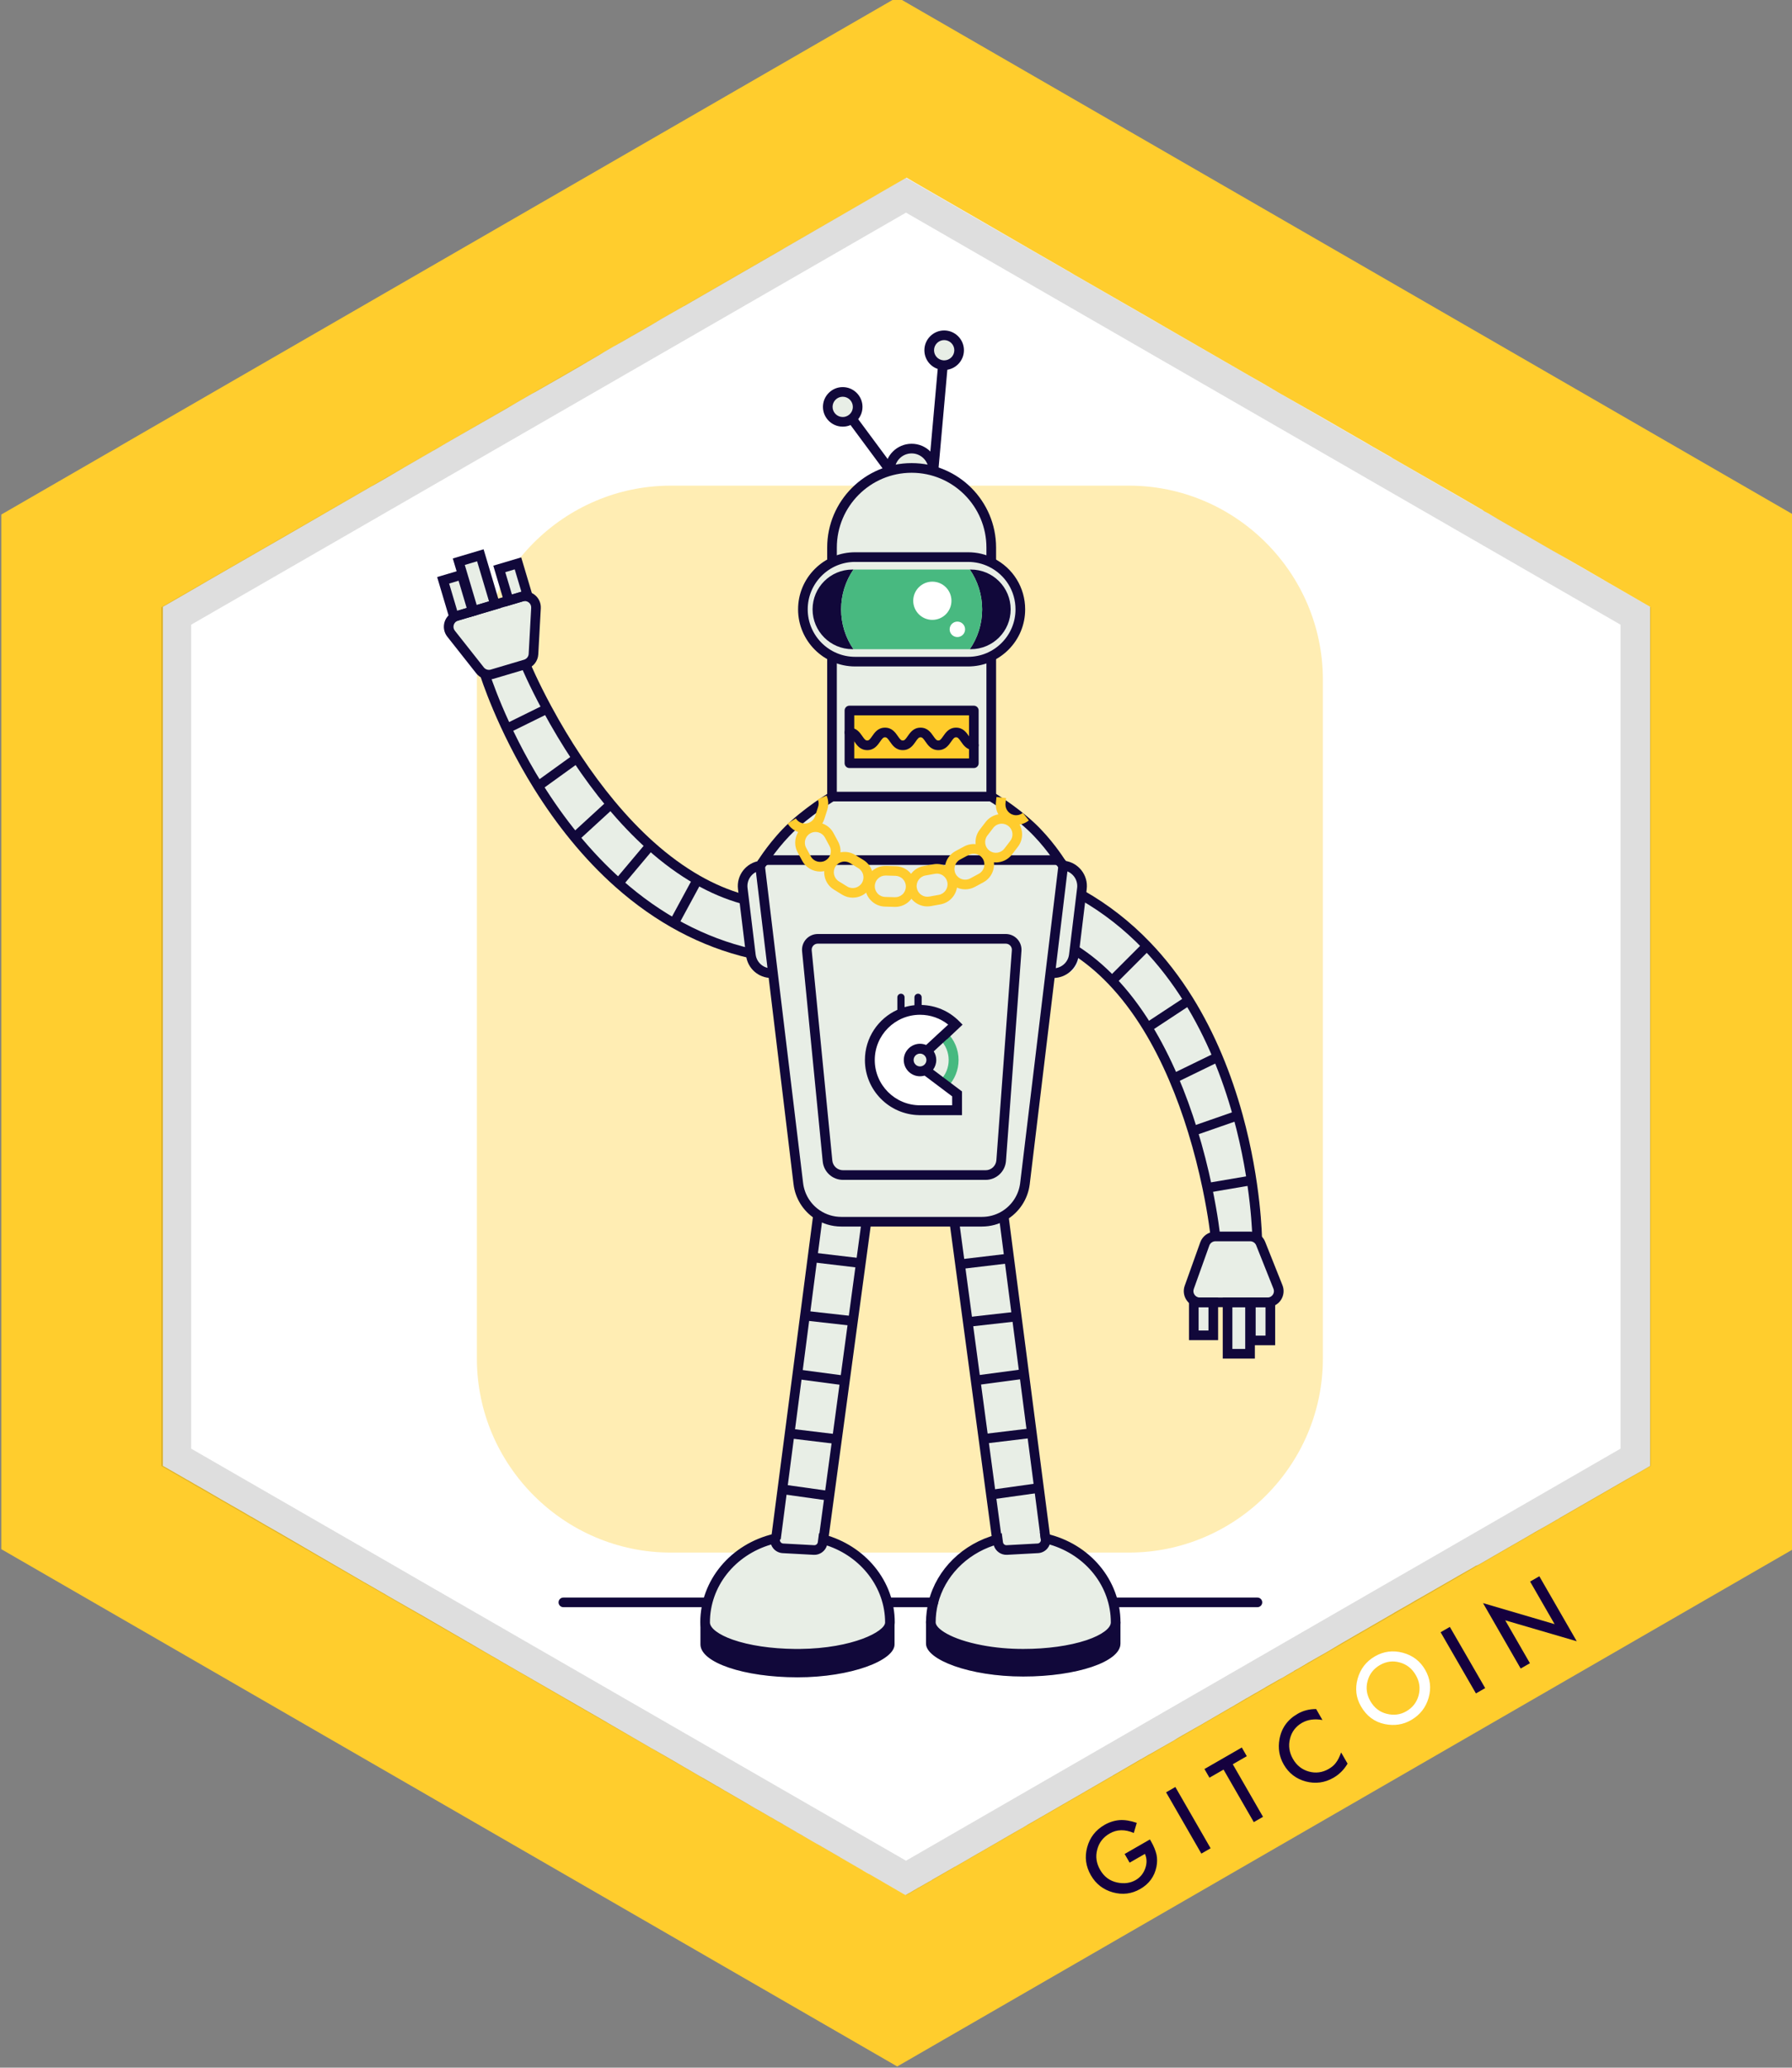 <?xml version="1.0" encoding="utf-8"?>
<!-- Generator: Adobe Illustrator 21.0.2, SVG Export Plug-In . SVG Version: 6.00 Build 0)  -->
<svg version="1.1" id="Layer_1" xmlns="http://www.w3.org/2000/svg" xmlns:xlink="http://www.w3.org/1999/xlink" x="0px" y="0px"
	 viewBox="0 0 110.854 127.906" style="enable-background:new 0 0 110.854 127.906;" xml:space="preserve">
<rect x="0" y="0" width="110.854" height="127.906" fill="#808080" stroke="none"/>
<style type="text/css">
	.st0{fill:#FFCD2D;}
	.st1{fill:#FFFFFF;}
	.st2{opacity:0.13;enable-background:new    ;}
	.st3{fill:#15003E;}
	.st4{opacity:0.36;fill:#FFCD2D;}
	.st5{fill:#E8EEE6;}
	.st6{fill:#11083A;}
	.st7{fill:#48B980;}
	.st8{fill:#FFCC2C;}
	.st9{fill:#FFCC2E;}
	.st10{fill:none;}
</style>
<g id="Layer_63_10_">
	<polygon class="st0" points="110.929,95.83 55.503,127.83 0.079,95.83 0.079,31.83 55.503,-0.17 110.929,31.83 	
		"/>
</g>
<path class="st1" d="M102.077,37.537v53.141l-0.011,0.01l-0.019,0.01l-0.41,0.24l-0.37,0.211l-0.62,0.35
	l-4.149,2.39l-0.011,0.011l-0.13,0.079l-0.059,0.03l-0.55,0.32l-0.801,0.449l-0.1,0.061l-0.479,0.279
	l-1.131,0.65l-0.85,0.49l-0.74,0.43l-0.239,0.131l-0.131,0.049l-0.109,0.07l-1,0.57l-0.03,0.019l-2,1.15
	l-0.51,0.29l-0.141,0.08l-0.029,0.021l-0.141,0.08l-0.01,0.01l-1.04,0.59l-0.04,0.029l-0.069,0.041
	l-1.16,0.67l-0.45,0.26l-0.01,0.01l-0.011,0.01h-0.01l-0.42,0.24l-1.12,0.65l-0.87,0.519l-1.18,0.67
	l-0.08,0.051l-0.12,0.069l-0.04,0.03l-0.04,0.02l-0.019,0.01l-0.101,0.061l-0.29,0.17l-0.029,0.01
	l-0.16,0.09v0.01l-0.4,0.231l-0.27,0.16l-0.11,0.061l-0.18,0.09l-0.021,0.019l-0.04,0.02l-0.69,0.391
	l-0.06,0.04l-0.239,0.14l-0.021,0.01l-0.29,0.17l-0.149,0.08l-0.221,0.131l-0.239,0.14h-0.011l-0.42,0.25
	l-0.29,0.17l-0.029,0.021l-0.301,0.17l-1.359,0.789l-0.5,0.291l-0.25,0.14l-0.7,0.399l-0.03,0.021h-0.01
	l-0.31,0.18l-0.051,0.03l-0.239,0.15l-0.841,0.479l-0.63,0.36l-0.06,0.029l-0.5,0.291
	c-0.01,0.01-0.01,0.01-0.01,0l-0.53,0.309l-0.29,0.17l-0.76,0.44l-0.051,0.029l-0.05,0.03l-0.029,0.01
	c0,0.011-0.011,0.011-0.011,0.011l-0.019,0.019l-0.25,0.14l-1,0.58l-0.17,0.101l-0.04,0.019l-0.38,0.221
	l-1.42,0.819l-0.36,0.21l-0.09,0.05l-0.24,0.14l-0.8,0.461l-0.26,0.149l-0.28,0.16l-0.01,0.011
	l-0.2,0.119l-0.231,0.131l-0.35,0.199l-0.83,0.48l-0.01,0.01l-0.09,0.05l-1.32,0.761l-0.021,0.01
	l-0.79,0.459l-0.609,0.351h-0.01l-1.41,0.809l-0.021,0.021l-0.25,0.14l-0.56,0.32h-0.01l-0.131,0.08
	l-0.19,0.109l-0.271,0.16h-0.01l-0.2,0.12l-0.06-0.03l-1.14-0.66l-0.021-0.01l-0.2-0.119
	l-0.85-0.49l-0.03-0.01l-0.33-0.19l-0.01-0.011l-1.4-0.809l-0.01-0.011l-0.02-0.01l-1.37-0.79
	l-0.03-0.019h-0.01l-0.83-0.48l-0.06-0.04l-0.341-0.191l-0.18-0.109l-0.019-0.01l-0.66-0.381l-0.04-0.029
	l-0.09-0.051l-0.101-0.059l-0.13-0.069l-0.27-0.16l-0.12-0.07h-0.011l-0.72-0.42l-0.24-0.131l-0.39-0.23
	l-0.05-0.03l-0.03-0.019l-1.399-0.811h-0.011l-0.109-0.07l-0.37-0.219h-0.01l-0.271-0.16l-0.62-0.36
	l-0.03-0.011l-0.06-0.039l-0.04-0.02l-1.29-0.75l-0.39-0.23l-0.681-0.391l-0.579-0.33l-0.11-0.06l-1-0.58
	l-1.72-1c-0.011-0.01-0.021-0.021-0.03-0.021l-1.32-0.76l-3.92-2.26l-0.16-0.09l-0.569-0.33l-0.471-0.27
	l-0.439-0.26l-0.3-0.17l-0.381-0.221l-0.989-0.58l-0.04-0.02l-2.74-1.59l-0.1-0.061l-0.181-0.1
	l-0.67-0.381l-0.82-0.47l-0.09-0.05l-0.5-0.29l-0.01-0.01l-0.08-0.05h-0.01l-0.12-0.07H23.627
	l-0.311-0.18l-0.73-0.42c-0.01-0.01-0.01-0.01-0.021-0.01l-1.859-1.08l-1.02-0.591l-2.109-1.23
	l-0.091-0.051l-0.199-0.119c0,0-0.011,0-0.021-0.01l-0.28-0.16l-0.529-0.301l-0.82-0.479l-0.06-0.04h-0.011
	c0,0,0,0-0.01,0l-0.49-0.29l-0.699-0.4l-0.681-0.391l-1.22-0.71l-0.1-0.06h-0.011l-0.33-0.19l-0.409-0.24
	h-0.011l-0.43-0.25l-0.99-0.569l-0.08-0.041l-0.029-0.02V37.537l0.779-0.449l1.59-0.92l0.36-0.211
	l3.38-1.949l1.061-0.609l5.779-3.341h0.011l0.909-0.52l1.051-0.619l1.819-1.051h0.011l0.869-0.51l3.631-2.08
	l0.64-0.379l0.94-0.541l0.17-0.09l1.659-0.949l0.78-0.451l0.38-0.219l0.44-0.261l0.67-0.39l0.43-0.26
	l0.52-0.301l0.5-0.279l0.59-0.34l1.189-0.681l0.691-0.41l0.75-0.43l0.65-0.37h0.01l0.05-0.029l0.43-0.25
	l5.29-3.051l0.11-0.061l0.08-0.049l0.27-0.16l5.521-3.19l0.55-0.319l1.44-0.83l0.51,0.299l1.09,0.631
	l2.86,1.65l3.09,1.789l2.6,1.5l0.22,0.131l4.69,2.699l0.981,0.57l5.13,2.96l0.91,0.52l1.039,0.609
	l2.301,1.31l0.87,0.5l0.689,0.399l0.83,0.479l0.49,0.281l0.58,0.34l0.3,0.17l0.8,0.459l0.09,0.061
	l1.81,1.04l2.16,1.24l1.119,0.649l0.5,0.291l0.04,0.029v0.01l0.261,0.141l0.659,0.39l1.461,0.84
	l1.94,1.12l0.78,0.439l0.439,0.25l0.49,0.281l1.45,0.84l0.17,0.1l0.85,0.49L102.077,37.537z"/>
<g id="Layer_2_10_">
	<g id="Layer_16_10_">
		<path class="st2" d="M56.046,11.003L9.977,37.563v53.121l1.67,0.96l0.63,0.369h0.01l8.43,4.86l1.04,0.6
			l9.341,5.381l1.04,0.6l2.18,1.26l0.49,0.28l0.43,0.26l0.37,0.21l3.13,1.8l3.31,1.91l1.28,0.74
			v0.01l12.72,7.32l34.29-19.77l1.051-0.609l10.729-6.18V37.563L56.046,11.003z M100.246,89.613l-12.57,7.25
			l-1.06,0.609l-30.57,17.631l-12.51-7.21l-18.08-10.421l-1.05-0.609l-12.58-7.25V38.643l44.22-25.49
			l44.2,25.49V89.613z"/>
	</g>
</g>
<g>
	<path class="st3" d="M69.57,114.686l1.565-0.899l0.071,0.123c0.165,0.285,0.275,0.558,0.336,0.814
		c0.05,0.241,0.049,0.495-0.005,0.762c-0.124,0.598-0.457,1.052-1,1.365c-0.53,0.305-1.094,0.375-1.692,0.21
		c-0.6-0.167-1.054-0.52-1.363-1.059c-0.316-0.55-0.393-1.126-0.229-1.73
		c0.164-0.605,0.52-1.066,1.072-1.385c0.296-0.17,0.607-0.269,0.934-0.296c0.313-0.021,0.669,0.036,1.062,0.17
		l-0.184,0.626c-0.549-0.235-1.047-0.225-1.492,0.032c-0.402,0.231-0.658,0.561-0.77,0.996
		c-0.115,0.427-0.055,0.846,0.181,1.255c0.242,0.423,0.593,0.683,1.053,0.781
		c0.43,0.09,0.809,0.04,1.142-0.15c0.28-0.161,0.477-0.4,0.593-0.719c0.113-0.32,0.108-0.619-0.018-0.902
		l-0.946,0.544L69.57,114.686z"/>
	
		<rect x="73.163" y="110.35" transform="matrix(0.867 -0.499 0.499 0.867 -46.362 51.707)" class="st3" width="0.66" height="4.372"/>
	<polygon class="st3" points="76.26,109.136 78.13,112.388 77.56,112.716 75.689,109.466 74.817,109.967 
		74.508,109.43 76.818,108.1 77.127,108.637 	"/>
	<path class="st3" d="M81.418,105.722l0.389,0.677c-0.49-0.087-0.912-0.028-1.265,0.175
		c-0.389,0.225-0.638,0.554-0.743,0.985c-0.108,0.433-0.046,0.851,0.186,1.253
		c0.228,0.398,0.557,0.656,0.981,0.775c0.426,0.118,0.832,0.065,1.224-0.158c0.199-0.116,0.352-0.247,0.455-0.394
		c0.06-0.078,0.116-0.168,0.168-0.273s0.102-0.223,0.15-0.355l0.398,0.691c-0.22,0.375-0.512,0.665-0.871,0.873
		c-0.541,0.311-1.111,0.387-1.711,0.231c-0.602-0.162-1.057-0.512-1.367-1.05
		c-0.277-0.482-0.363-1.005-0.263-1.566c0.124-0.69,0.501-1.213,1.124-1.571
		C80.612,105.817,80.994,105.72,81.418,105.722"/>
	<path class="st1" d="M84.189,105.552c-0.307-0.533-0.374-1.104-0.204-1.71c0.17-0.607,0.527-1.068,1.073-1.384
		c0.54-0.31,1.114-0.383,1.722-0.22c0.611,0.164,1.071,0.516,1.383,1.057c0.312,0.544,0.386,1.119,0.214,1.723
		c-0.172,0.605-0.534,1.068-1.087,1.386c-0.489,0.283-1.026,0.364-1.61,0.251
		C85.035,106.527,84.539,106.159,84.189,105.552 M84.769,105.227c0.241,0.418,0.58,0.682,1.017,0.789
		c0.434,0.108,0.836,0.058,1.203-0.153c0.397-0.229,0.653-0.559,0.769-0.99c0.112-0.436,0.056-0.853-0.176-1.251
		c-0.232-0.404-0.561-0.665-0.988-0.782c-0.427-0.121-0.839-0.067-1.234,0.161
		c-0.395,0.228-0.647,0.556-0.761,0.986C84.483,104.415,84.54,104.828,84.769,105.227"/>
	
		<rect x="90.147" y="100.575" transform="matrix(0.866 -0.5 0.5 0.866 -39.238 58.945)" class="st3" width="0.66" height="4.371"/>
	<polygon class="st3" points="94.07,103.215 91.741,99.168 96.169,100.469 94.653,97.835 95.224,97.507 97.538,101.527 
		93.114,100.233 94.642,102.886 	"/>
</g>
<path class="st4" d="M69.833,96.042H41.5c-6.6,0-12-5.4-12-12v-42c0-6.6,5.4-12,12-12h28.333c6.6,0,12,5.4,12,12v42
	C81.833,90.642,76.433,96.042,69.833,96.042z"/>
<g>
	<g>
		<g>
			<path class="st5" d="M45.367,55.436c0.281,0.066,0.057,0.015-0.022-0.028c-0.087-0.047-0.171-0.102-0.253-0.157
				c-0.154-0.103-0.302-0.214-0.46-0.311c-0.314-0.193-0.653-0.337-0.996-0.467c-0.412-0.157-0.83-0.299-1.246-0.446
				c-0.004-0.002-0.008-0.003-0.012-0.004c-0.008-0.004-0.017-0.007-0.028-0.012
				c-0.079-0.033-0.158-0.064-0.236-0.098c-0.177-0.078-0.351-0.164-0.519-0.259
				c-0.14-0.08-0.272-0.193-0.417-0.262c0.042,0.02,0.07,0.033,0.089,0.043c-0.033-0.017-0.082-0.044-0.109-0.066
				c-0.086-0.068-0.17-0.138-0.252-0.21c-0.123-0.109-0.241-0.223-0.354-0.342
				c-0.049-0.052-0.133-0.117-0.165-0.182c0.106,0.128,0.119,0.142,0.038,0.042
				c-0.034-0.043-0.067-0.086-0.1-0.13c-0.367-0.487-1.07-0.738-1.614-0.355
				c-0.031,0.022-0.061,0.045-0.09,0.07c-0.272-0.045-0.606,0.009-0.829,0.166
				c-0.471,0.331-0.765,1.104-0.355,1.614c0.552,0.686,1.19,1.195,1.987,1.576
				c0.106,0.051,0.213,0.101,0.316,0.16c0.016,0.009,0.032,0.019,0.048,0.028c0.035,0.036,0.168,0.138,0.18,0.148
				c0.062,0.055,0.121,0.112,0.182,0.169c0.333,0.31,0.697,0.582,1.086,0.819c0.655,0.399,1.366,0.733,2.064,1.05
				c0.79,0.358,1.615,0.67,2.473,0.81c0.792,0.129,1.388-0.389,1.433-1.174
				C47.268,56.528,46.377,55.674,45.367,55.436z"/>
		</g>
		<g>
			<path class="st5" d="M41.267,53.434C41.302,53.453,41.317,53.459,41.267,53.434L41.267,53.434z"/>
		</g>
	</g>
	<g>
		<path class="st5" d="M61.41,43.645c0.009-0.219-0.074-0.443-0.21-0.632c0.15-0.381,0.226-0.785,0.18-1.206
			c-0.088-0.804-0.535-1.558-1.279-1.917c-0.466-0.225-0.944-0.231-1.442-0.138
			c-0.152,0.028-0.298,0.071-0.446,0.115c-0.068,0.02-0.136,0.037-0.203,0.058
			c-0.005,0.001-0.009,0.002-0.015,0.003c-0.002,0-0.004,0-0.006,0.001
			c-0.019,0-0.037,0.001-0.056,0.001c-0.011-0.002-0.024-0.004-0.04-0.007
			c-0.026-0.006-0.052-0.012-0.078-0.018c-0.158-0.038-0.312-0.093-0.467-0.143c-0.355-0.115-0.713-0.185-1.089-0.183
			c-0.324,0.002-0.635,0.167-0.85,0.412c-0.185-0.433-0.651-0.762-1.121-0.727
			c-0.633,0.048-1.009,0.469-1.11,1.042c-0.611-0.134-1.21,0.202-1.513,0.736
			c-0.336,0.59-0.382,1.294-0.383,1.956c-0.001,0.623,0.003,1.245,0.005,1.868
			c0.004,1.421,0.007,2.842,0.011,4.263c0.002,0.611,0.587,1.179,1.204,1.132c0.242-0.018,0.463-0.1,0.643-0.23
			c0.176,0.227,0.429,0.382,0.769,0.416c0.363,0.036,0.675-0.088,0.906-0.314c0.27,0.274,0.697,0.407,1.059,0.346
			c0.365-0.061,0.719-0.32,0.884-0.663c0.235,0.245,0.576,0.38,0.922,0.358
			c0.055,0.258,0.34,0.563,0.567,0.671c0.237,0.112,0.476,0.152,0.736,0.109c0.417-0.07,0.71-0.326,0.861-0.673
			c0.125,0.042,0.258,0.061,0.393,0.051c0.642-0.049,1.139-0.55,1.132-1.204
			C61.354,47.301,61.337,45.472,61.41,43.645z"/>
	</g>
	<g>
		<path class="st5" d="M61.498,33.249c-0.139-0.527-0.493-1.04-0.747-1.52c-0.24-0.453-0.452-0.943-0.735-1.371
			c-0.187-0.284-0.458-0.54-0.773-0.674c-0.326-0.139-0.609-0.168-0.953-0.206
			c0.21,0.023-0.112-0.016-0.187-0.028c-0.119-0.019-0.238-0.042-0.356-0.069
			c-0.099-0.023-0.198-0.049-0.295-0.077c0.025-0.058,0.044-0.118,0.056-0.182c0.01-0.1,0.02-0.201,0.03-0.301
			c-0.008-0.214-0.069-0.412-0.183-0.593l-0.195-0.232c-0.151-0.137-0.326-0.229-0.524-0.277
			c-0.025-0.008-0.05-0.016-0.075-0.024c-0.153-0.042-0.305-0.043-0.456-0.004
			c-0.159,0.013-0.305,0.065-0.439,0.158c-0.135,0.079-0.24,0.185-0.318,0.317
			c-0.097,0.116-0.161,0.25-0.191,0.402c-0.01,0.1-0.02,0.201-0.03,0.301c0.005,0.129,0.029,0.252,0.073,0.369
			c-0.493,0.154-0.995,0.292-1.481,0.467c-0.649,0.233-1.117,0.609-1.469,1.203c-0.601,1.013-1.123,2.282-0.96,3.48
			c0.044,0.32,0.132,0.599,0.378,0.825c0.207,0.19,0.541,0.328,0.825,0.307c0.376-0.029,0.781-0.257,0.992-0.592
			c0.908,0.122,1.813,0.153,2.729,0.132c0.48-0.011,0.956-0.009,1.435,0.017c0.014,0.001,0.024,0.001,0.031,0.001
			c0.032,0.006,0.064,0.013,0.093,0.018c0.112,0.017,0.223,0.038,0.334,0.064c0.11,0.025,0.217,0.064,0.327,0.09
			c0.002,0.001,0.003,0.001,0.005,0.001c0.066,0.029,0.146,0.065,0.152,0.068c0.164,0.076,0.344,0.115,0.524,0.119
			c0.001,0.001,0.002,0.003,0.003,0.004c0.151,0.237,0.438,0.456,0.719,0.508c0.301,0.057,0.636,0.028,0.895-0.153
			c0.266-0.187,0.397-0.417,0.508-0.719C61.466,34.461,61.674,33.918,61.498,33.249z"/>
	</g>
	<g>
		<path class="st5" d="M70.761,58.693c-0.046-0.037-0.231-0.16-0.236-0.221c0.106,0.13,0.12,0.144,0.043,0.043
			c-0.015-0.022-0.03-0.045-0.045-0.067c-0.028-0.043-0.054-0.088-0.079-0.134
			c-0.053-0.122-0.107-0.244-0.166-0.363c-0.236-0.487-0.648-0.825-1.088-1.119
			c-0.721-0.482-1.534-0.826-2.354-1.103c-0.011-0.377-0.028-0.754-0.051-1.131
			c-0.036-0.609-0.562-1.181-1.204-1.132c-0.616,0.047-1.171,0.551-1.132,1.204
			c0.089,1.498,0.091,2.999,0.005,4.498c-0.035,0.611,0.613,1.177,1.204,1.132c0.591-0.045,0.983-0.429,1.099-0.961
			c0.01,0.003,0.02,0.006,0.03,0.009c0.023,0.01,0.049,0.02,0.06,0.026c0.044,0.021,0.088,0.044,0.13,0.069
			c0.032,0.018,0.063,0.038,0.095,0.058c0.154,0.128,0.308,0.253,0.455,0.39c0.353,0.326,0.7,0.651,1.107,0.911
			c0.765,0.49,1.635,0.161,2.198-0.458C71.24,59.895,71.251,59.096,70.761,58.693z"/>
	</g>
	<g>
		<path class="st5" d="M40.226,52.299l-1.965,2.337c-1.008-0.896-1.913-1.863-2.721-2.849
			c-0.855-1.044-1.6-2.112-2.243-3.143c-2.318-3.715-3.313-6.959-3.313-6.959
			c-0.111-0.045-0.211-0.118-0.289-0.216l-1.792-2.27c-0.302-0.383-0.125-0.949,0.34-1.092l-0.16,0.047
			l-0.671-2.257l1.156-0.344l0.671,2.257l0.048-0.014l-0.907-3.049l1.334-0.397l0.907,3.049l0.846-0.252
			l-0.581-1.955l1.155-0.344l0.582,1.955l-0.356,0.106c0.46-0.137,0.916,0.224,0.89,0.702l-0.156,2.849
			c-0.016,0.294-0.216,0.547-0.498,0.631c0,0,0.462,1.123,1.342,2.752c0.489,0.904,1.106,1.964,1.844,3.075
			C36.303,47.843,37,48.801,37.776,49.735C38.521,50.63,39.338,51.503,40.226,52.299z"/>
	</g>
	<g>
		<path class="st5" d="M51.206,25.169c0-0.511,0.414-0.925,0.925-0.925s0.925,0.414,0.925,0.925
			c0,0.302-0.144,0.57-0.368,0.738c-0.155,0.117-0.348,0.187-0.557,0.187C51.62,26.094,51.206,25.68,51.206,25.169
			z"/>
	</g>
	<g>
		<path class="st5" d="M57.481,21.664c0-0.511,0.414-0.925,0.925-0.925s0.925,0.414,0.925,0.925
			c0,0.511-0.414,0.925-0.925,0.925c-0.029,0-0.058-0.002-0.086-0.004C57.849,22.542,57.481,22.146,57.481,21.664z"/>
	</g>
	<g>
		<rect x="52.546" y="43.951" class="st5" width="7.696" height="3.262"/>
	</g>
	<g>
		<path class="st5" d="M49.668,37.695c0-0.893,0.362-1.701,0.947-2.287c0.585-0.585,1.394-0.947,2.287-0.947h6.983
			c0.515,0,1.002,0.12,1.434,0.335c1.066,0.529,1.8,1.629,1.8,2.899c0,0.893-0.362,1.702-0.947,2.287
			c-0.585,0.586-1.394,0.948-2.287,0.948H52.902C51.116,40.929,49.668,39.481,49.668,37.695z"/>
	</g>
	<g>
		<path class="st5" d="M69.312,100.318v1.355c0,1.12-2.693,2.036-6.015,2.036c-3.322,0-6.014-1.044-6.014-2.036v-1.417
			c0,0,0.346,1.322,3.433,1.814c-1.859-0.349-3.133-1.04-3.133-1.707c0-0.427,0.054-0.843,0.155-1.242
			c0.477-1.879,2.011-3.373,3.981-3.903l-0.367-2.725l-0.469-3.488l-0.486-3.61l-0.492-3.657l-0.48-3.566
			l-0.35-2.599h-5.513l-0.35,2.599L52.73,81.74l-0.492,3.657l-0.486,3.61l-0.469,3.488l-0.367,2.725
			c2.389,0.642,4.136,2.702,4.136,5.145c0,0.928-2.471,1.904-5.552,1.938c5.326-0.039,5.838-1.996,5.838-1.996
			v1.417c0,0.992-2.687,2.036-6.003,2.036c-3.315,0-6.003-0.916-6.003-2.036v-1.355c0,0,0.535,1.893,5.826,1.934
			c-3.075-0.032-5.54-0.891-5.54-1.938c0-2.511,1.847-4.619,4.339-5.195l1.319-10.166l0.467-3.599l0.465-3.588
			l0.349-2.689c-0.631-0.42-1.076-1.103-1.173-1.905l-1.569-13.027c-0.678,0.055-1.283-0.435-1.366-1.116
			l-0.501-4.115c-0.085-0.697,0.411-1.331,1.107-1.418c0.018-0.058,0.047-0.112,0.084-0.159
			c0.001-0.001,0.001-0.002,0.002-0.003c0.045-0.073,0.786-1.256,1.87-2.267c0.045-0.042,0.09-0.084,0.137-0.125
			c0.634-0.572,1.325-1.064,1.787-1.373c0.323-0.216,0.533-0.342,0.533-0.342h9.852c0,0,0.233,0.14,0.586,0.377
			c0.362,0.244,0.849,0.591,1.337,0.995c0.18,0.149,0.36,0.306,0.534,0.468c1.084,1.011,1.825,2.194,1.87,2.267
			c0.001,0.001,0.001,0.002,0.002,0.003c0.078,0.097,0.118,0.223,0.101,0.357l-2.346,19.477
			c-0.104,0.861-0.609,1.585-1.315,1.993l0.338,2.601l0.465,3.588l0.467,3.599l1.319,10.166
			c2.492,0.577,4.339,2.684,4.339,5.195c0,0.533-0.64,1.018-1.674,1.369
			C69.073,101.16,69.312,100.318,69.312,100.318z"/>
	</g>
	<g>
		<path class="st5" d="M78.411,80.562h0.173v2.355h-1.206v-2.355h-0.05v3.182h-1.392v-3.182h-0.882v2.04h-1.206
			v-2.04H74.22c-0.479,0-0.814-0.475-0.653-0.927l0.961-2.686c0.099-0.277,0.362-0.463,0.658-0.463
			c0,0-0.123-1.208-0.503-3.02c-0.21-1.006-0.5-2.198-0.891-3.473c-0.325-1.06-0.719-2.177-1.198-3.292
			c-0.459-1.071-0.994-2.141-1.618-3.156c-0.636-1.036-1.365-2.016-2.197-2.884l2.156-2.158
			c1.004,1.046,1.86,2.183,2.59,3.361c0.711,1.146,1.303,2.331,1.796,3.507
			c0.521,1.244,0.932,2.48,1.254,3.651c1.164,4.221,1.193,7.615,1.193,7.615c0.094,0.074,0.169,0.172,0.216,0.289
			l1.07,2.687C79.236,80.068,78.901,80.562,78.411,80.562z"/>
	</g>
	<g>
		<path class="st6" d="M58.038,29.095h-0.597c0-0.578-0.47-1.047-1.047-1.047c-0.578,0-1.047,0.47-1.047,1.047
			h-0.597c0-0.906,0.738-1.644,1.644-1.644C57.3,27.451,58.038,28.188,58.038,29.095z"/>
	</g>
	<g>
		<path class="st6" d="M43.618,99.42h-8.768c-0.165,0-0.298-0.134-0.298-0.298s0.134-0.298,0.298-0.298h8.768
			c0.165,0,0.298,0.134,0.298,0.298S43.783,99.42,43.618,99.42z"/>
	</g>
	<g>
		<path class="st6" d="M77.784,99.42h-8.768c-0.165,0-0.298-0.134-0.298-0.298s0.134-0.298,0.298-0.298h8.768
			c0.165,0,0.298,0.134,0.298,0.298S77.949,99.42,77.784,99.42z"/>
	</g>
	<g>
		<path class="st6" d="M57.737,99.42h-2.686c-0.165,0-0.298-0.134-0.298-0.298s0.134-0.298,0.298-0.298h2.686
			c0.165,0,0.298,0.134,0.298,0.298S57.902,99.42,57.737,99.42z"/>
	</g>
	<g>
		<path class="st6" d="M52.794,35.232c-0.481,0.701-0.762,1.549-0.762,2.463c0,0.914,0.281,1.762,0.762,2.463H52.729
			c-1.36,0-2.463-1.103-2.463-2.463c0-0.68,0.275-1.296,0.721-1.742c0.446-0.445,1.061-0.721,1.741-0.721H52.794z"
			/>
	</g>
	<g>
		<path class="st6" d="M62.521,37.695c0,0.68-0.275,1.296-0.721,1.742c-0.446,0.445-1.061,0.721-1.741,0.721h-0.065
			c0.481-0.701,0.762-1.549,0.762-2.463c0-0.914-0.281-1.762-0.762-2.463h0.065
			C61.419,35.232,62.521,36.335,62.521,37.695z"/>
	</g>
	<g>
		<path class="st6" d="M59.885,41.227H52.902c-1.948,0-3.532-1.585-3.532-3.532c0-0.943,0.367-1.83,1.034-2.498
			c0.667-0.667,1.554-1.034,2.498-1.034h6.983c0.55,0,1.078,0.123,1.567,0.366
			c1.212,0.601,1.965,1.815,1.965,3.166c0,0.944-0.367,1.831-1.034,2.498C61.716,40.859,60.829,41.227,59.885,41.227
			z M52.902,34.759c-0.784,0-1.521,0.305-2.076,0.86c-0.554,0.555-0.86,1.292-0.86,2.076
			c0,1.619,1.317,2.936,2.935,2.936h6.983c0.784,0,1.522-0.305,2.076-0.86c0.554-0.554,0.86-1.292,0.86-2.076
			c0-1.123-0.626-2.132-1.634-2.632c-0.406-0.201-0.844-0.303-1.302-0.303H52.902z"/>
	</g>
	<g>
		<path class="st7" d="M60.756,37.695c0,0.914-0.281,1.762-0.762,2.463h-7.2c-0.481-0.701-0.762-1.549-0.762-2.463
			c0-0.914,0.281-1.762,0.762-2.463h7.2C60.475,35.932,60.756,36.781,60.756,37.695z"/>
	</g>
	<g>
		<circle class="st1" cx="57.675" cy="37.163" r="1.182"/>
	</g>
	<g>
		<circle class="st1" cx="59.223" cy="38.93" r="0.478"/>
	</g>
	<g>
		<polygon class="st6" points="61.618,49.575 51.17,49.575 51.17,40.661 51.766,40.661 51.766,48.979 61.021,48.979 
			61.021,40.627 61.618,40.627 		"/>
	</g>
	<g>
		<path class="st6" d="M61.618,34.796h-0.597v-0.924c0-2.552-2.076-4.627-4.627-4.627
			c-2.552,0-4.627,2.076-4.627,4.627v0.894h-0.597v-0.894c0-2.881,2.343-5.224,5.224-5.224
			c2.881,0,5.224,2.343,5.224,5.224V34.796z"/>
	</g>
	<g>
		<rect x="52.546" y="43.951" class="st8" width="7.696" height="3.262"/>
		<path class="st6" d="M60.242,47.511h-7.696c-0.165,0-0.298-0.134-0.298-0.298v-3.262
			c0-0.165,0.134-0.298,0.298-0.298h7.696c0.165,0,0.298,0.134,0.298,0.298v3.262
			C60.54,47.378,60.407,47.511,60.242,47.511z M52.844,46.915h7.1v-2.666h-7.1V46.915z"/>
	</g>
	<g>
		<path class="st6" d="M60.242,46.403c-0.431,0-0.641-0.304-0.795-0.526c-0.144-0.208-0.201-0.269-0.304-0.269
			c-0.103,0-0.16,0.061-0.304,0.269c-0.153,0.222-0.364,0.526-0.795,0.526c-0.431,0-0.641-0.304-0.795-0.526
			c-0.144-0.208-0.202-0.269-0.304-0.269s-0.16,0.061-0.304,0.269c-0.153,0.222-0.364,0.526-0.795,0.526
			c-0.431,0-0.641-0.304-0.795-0.526c-0.144-0.208-0.202-0.269-0.304-0.269s-0.16,0.061-0.304,0.269
			c-0.154,0.222-0.364,0.526-0.795,0.526s-0.642-0.304-0.795-0.526c-0.144-0.208-0.202-0.269-0.304-0.269
			c-0.165,0-0.298-0.134-0.298-0.298s0.134-0.298,0.298-0.298c0.431,0,0.642,0.304,0.795,0.526
			c0.144,0.208,0.202,0.269,0.304,0.269s0.16-0.061,0.304-0.269c0.153-0.222,0.364-0.526,0.795-0.526
			c0.431,0,0.642,0.304,0.795,0.526c0.144,0.208,0.202,0.269,0.304,0.269c0.103,0,0.16-0.061,0.304-0.269
			c0.153-0.222,0.364-0.526,0.795-0.526s0.641,0.304,0.795,0.526c0.144,0.208,0.202,0.269,0.304,0.269
			c0.103,0,0.16-0.061,0.304-0.269c0.153-0.222,0.364-0.526,0.795-0.526c0.431,0,0.641,0.304,0.795,0.526
			c0.144,0.208,0.201,0.269,0.304,0.269c0.165,0,0.298,0.134,0.298,0.298C60.54,46.269,60.406,46.403,60.242,46.403z
			"/>
	</g>
	<g>
		<path class="st6" d="M60.748,75.873H52.039c-0.589,0-1.159-0.172-1.647-0.499c-0.724-0.482-1.199-1.254-1.303-2.117
			l-2.346-19.477c-0.013-0.108-0.004-0.216,0.028-0.321c0.025-0.083,0.064-0.16,0.115-0.23l0.003-0.005l0.021-0.026
			c0.149-0.184,0.37-0.29,0.607-0.29H65.271c0.236,0,0.458,0.106,0.607,0.29l0.024,0.032
			c0.117,0.16,0.167,0.354,0.143,0.552L63.699,73.257c-0.111,0.922-0.658,1.751-1.462,2.216
			C61.787,75.734,61.272,75.873,60.748,75.873z M47.363,53.586c-0.01,0.015-0.017,0.03-0.022,0.047
			c-0.007,0.024-0.01,0.05-0.006,0.075l2.346,19.478c0.084,0.69,0.463,1.307,1.042,1.692
			c0.391,0.261,0.846,0.398,1.317,0.398h8.709c0.419,0,0.83-0.111,1.19-0.32
			c0.643-0.372,1.08-1.034,1.169-1.771l2.346-19.478c0.006-0.052-0.009-0.093-0.028-0.12l-0.021-0.019
			l-0.008-0.016c-0.025-0.024-0.066-0.05-0.126-0.05H47.516c-0.059,0-0.1,0.026-0.125,0.05l-0.007,0.014
			L47.363,53.586z"/>
	</g>
	<g>
		<g>
			<path class="st6" d="M47.341,53.607l-0.2-0.22h-0.3l0.05-0.125l-0.018-0.009l0.015-0.026
				c0.032-0.052,0.799-1.283,1.92-2.328c0.047-0.044,0.095-0.088,0.143-0.13c0.641-0.578,1.343-1.079,1.818-1.397
				c0.325-0.217,0.537-0.344,0.546-0.35l0.306,0.512c-0.002,0.001-0.209,0.125-0.52,0.334
				c-0.459,0.307-1.136,0.79-1.753,1.347c-0.047,0.041-0.09,0.081-0.133,0.121
				c-1.018,0.95-1.727,2.058-1.812,2.194l-0.018,0.037L47.341,53.607z"/>
		</g>
		<g>
			<path class="st6" d="M65.447,53.607l-0.042-0.038l-0.019-0.039c-0.084-0.133-0.793-1.244-1.813-2.195
				c-0.164-0.153-0.339-0.306-0.52-0.456c-0.498-0.412-0.989-0.759-1.313-0.977
				c-0.341-0.229-0.57-0.367-0.572-0.368l0.307-0.512c0.01,0.006,0.244,0.146,0.599,0.385
				c0.336,0.226,0.844,0.585,1.36,1.012c0.19,0.157,0.374,0.318,0.547,0.479c1.049,0.979,1.788,2.119,1.905,2.304
				l0.061,0.065l0.001,0.12h-0.3h0.001l-0.01,0.009L65.447,53.607z M65.64,53.387h0.006H65.64z M65.35,53.387
				h0.289H65.35z"/>
		</g>
	</g>
	<g>
		<path class="st6" d="M47.71,60.497c-0.788,0-1.46-0.585-1.557-1.382l-0.501-4.115
			c-0.104-0.855,0.504-1.638,1.358-1.749l0.018-0.004l0.031-0v0.298l0.055,0.293l-0.023,0.002l0,0.001
			c-0.532,0.067-0.913,0.554-0.848,1.086l0.501,4.115c0.064,0.521,0.523,0.897,1.046,0.855l0.007-0.001
			c0.012-0.001,0.024-0.002,0.035-0.004l0.068,0.593c-0.022,0.003-0.044,0.005-0.066,0.006
			C47.794,60.495,47.752,60.497,47.71,60.497z"/>
	</g>
	<g>
		<g>
			<path class="st6" d="M30.244,42.033c-0.126,0-0.252-0.024-0.37-0.071c-0.162-0.065-0.304-0.171-0.412-0.307
				l-1.792-2.271c-0.203-0.257-0.266-0.597-0.168-0.91c0.098-0.312,0.342-0.556,0.654-0.652l4.026-1.197
				c0.308-0.092,0.644-0.028,0.896,0.172c0.253,0.2,0.394,0.511,0.376,0.833v0l-0.156,2.849
				c-0.023,0.419-0.308,0.781-0.711,0.901l-2.061,0.613C30.435,42.019,30.34,42.033,30.244,42.033z M29.412,38.071
				l-1.083,0.322c-0.123,0.038-0.218,0.132-0.258,0.259c-0.04,0.126-0.015,0.259,0.067,0.363l1.792,2.27
				c0.043,0.055,0.101,0.098,0.166,0.124c0.083,0.033,0.176,0.037,0.262,0.012l2.061-0.612
				c0.162-0.048,0.276-0.193,0.285-0.361l0.156-2.849c0.007-0.13-0.048-0.251-0.15-0.332
				c-0.102-0.081-0.232-0.105-0.357-0.068L29.412,38.071z"/>
		</g>
		<g>
			<path class="st6" d="M29.087,38.167l-1.077-3.621l1.906-0.567l1.077,3.621L29.087,38.167z M28.752,34.948l0.737,2.478
				l0.762-0.227l-0.737-2.478L28.752,34.948z"/>
		</g>
		<g>
			<path class="st6" d="M27.883,38.525l-0.841-2.829l1.728-0.513l0.768,2.584v0.266L27.883,38.525z M27.784,36.098
				l0.501,1.686l0.584-0.174l-0.501-1.686L27.784,36.098z"/>
		</g>
		<g>
			<path class="st6" d="M31.267,37.519l-0.751-2.527l1.727-0.513l0.752,2.527L31.267,37.519z M31.257,35.394
				l0.411,1.383l0.584-0.173l-0.411-1.383L31.257,35.394z"/>
		</g>
		<g>
			<path class="st6" d="M45.834,55.895c-0.95-0.268-1.901-0.671-2.828-1.2c-1.004-0.571-2.006-1.303-2.979-2.175
				c-0.841-0.754-1.675-1.628-2.48-2.595c-0.721-0.867-1.429-1.823-2.105-2.84
				c-0.652-0.98-1.277-2.022-1.858-3.098c-0.877-1.624-1.337-2.733-1.356-2.78l0.552-0.227
				c0.005,0.011,0.468,1.129,1.329,2.723c0.573,1.06,1.188,2.087,1.83,3.052
				c0.664,1,1.359,1.938,2.067,2.789c0.786,0.946,1.6,1.798,2.42,2.533
				c0.941,0.844,1.909,1.55,2.876,2.101c0.885,0.504,1.791,0.889,2.694,1.144L45.834,55.895z"/>
		</g>
		<g>
			<path class="st6" d="M46.358,59.268c-2.998-0.699-5.789-2.182-8.295-4.409c-0.958-0.851-1.885-1.821-2.753-2.884
				c-0.799-0.976-1.561-2.044-2.265-3.174c-2.312-3.705-3.335-6.997-3.345-7.029l0.57-0.175
				c0.01,0.032,1.012,3.253,3.281,6.889c0.691,1.108,1.438,2.155,2.221,3.112c0.849,1.038,1.753,1.985,2.688,2.815
				c2.431,2.16,5.134,3.599,8.035,4.274L46.358,59.268z"/>
		</g>
		<g>
			
				<rect x="40.903" y="55.48" transform="matrix(0.476 -0.879 0.879 0.476 -26.822 66.534)" class="st6" width="3.05" height="0.597"/>
		</g>
		<g>
			<polygon class="st6" points="38.489,54.828 38.033,54.444 40.01,52.093 40.23,52.302 40.454,52.49 			"/>
		</g>
		<g>
			
				<rect x="35.141" y="50.462" transform="matrix(0.737 -0.676 0.676 0.737 -24.673 38.155)" class="st6" width="3.034" height="0.597"/>
		</g>
		<g>
			
				<rect x="33.019" y="47.484" transform="matrix(0.811 -0.585 0.585 0.811 -21.426 29.183)" class="st6" width="2.949" height="0.597"/>
		</g>
		<g>
			
				<rect x="31.253" y="44.151" transform="matrix(0.897 -0.442 0.442 0.897 -16.284 18.99)" class="st6" width="2.734" height="0.597"/>
		</g>
	</g>
	<g>
		<g>
			<path class="st6" d="M65.164,60.497c-0.063,0-0.127-0.004-0.191-0.012l0.072-0.592
				c0.534,0.065,1.022-0.317,1.087-0.851l0.5-4.115c0.065-0.534-0.317-1.022-0.851-1.087l0.072-0.592
				c0.861,0.105,1.476,0.89,1.371,1.751l-0.5,4.115C66.627,59.911,65.947,60.497,65.164,60.497z"/>
		</g>
		<g>
			<path class="st6" d="M78.411,80.861H74.22c-0.322,0-0.625-0.157-0.81-0.421c-0.186-0.264-0.232-0.602-0.123-0.905
				l0.961-2.686c0.142-0.395,0.519-0.661,0.939-0.661h2.15c0.224,0,0.444,0.076,0.618,0.215
				c0.136,0.107,0.242,0.249,0.307,0.411l1.071,2.688c0.122,0.306,0.084,0.652-0.101,0.924
				C79.046,80.698,78.74,80.861,78.411,80.861z M75.186,76.784c-0.169,0-0.32,0.107-0.377,0.265l-0.961,2.686
				c-0.044,0.123-0.026,0.254,0.049,0.361c0.075,0.106,0.193,0.168,0.323,0.168h4.191
				c0.133,0,0.252-0.063,0.327-0.173c0.075-0.11,0.089-0.244,0.04-0.368l-1.07-2.687
				c-0.026-0.065-0.069-0.122-0.123-0.165c-0.071-0.056-0.159-0.087-0.248-0.087H75.186z"/>
		</g>
		<g>
			<path class="st6" d="M77.627,84.042h-1.988v-3.778h1.988V84.042z M76.235,83.445h0.795v-2.585h-0.795V83.445z"/>
		</g>
		<g>
			<path class="st6" d="M78.882,83.215h-1.802V80.264h1.802V83.215z M77.676,82.619h0.609v-1.758h-0.609V82.619z"/>
		</g>
		<g>
			<path class="st6" d="M75.353,82.9h-1.802V80.264h1.802V82.9z M74.147,82.304h0.609v-1.443h-0.609V82.304z"/>
		</g>
		<g>
			<path class="st6" d="M74.889,76.516c-0.001-0.012-0.127-1.216-0.498-2.99c-0.246-1.176-0.543-2.336-0.884-3.447
				c-0.352-1.149-0.751-2.247-1.187-3.262c-0.484-1.131-1.022-2.179-1.598-3.117
				c-0.661-1.076-1.387-2.03-2.158-2.833c-0.706-0.737-1.465-1.364-2.257-1.864l0.319-0.504
				c0.832,0.526,1.629,1.184,2.369,1.956c0.8,0.834,1.553,1.821,2.236,2.934c0.591,0.962,1.142,2.037,1.638,3.194
				c0.444,1.035,0.85,2.153,1.208,3.322c0.346,1.128,0.648,2.306,0.898,3.5c0.379,1.807,0.503,3.001,0.508,3.051
				L74.889,76.516z"/>
		</g>
		<g>
			<path class="st6" d="M77.471,76.639c-0-0.034-0.043-3.407-1.182-7.538c-0.347-1.262-0.765-2.478-1.242-3.615
				c-0.518-1.236-1.115-2.402-1.774-3.465c-0.759-1.223-1.617-2.337-2.552-3.311
				c-1.172-1.222-2.494-2.257-3.931-3.075l0.295-0.518c1.486,0.847,2.854,1.917,4.066,3.18
				c0.964,1.004,1.848,2.151,2.629,3.41c0.676,1.089,1.288,2.284,1.818,3.549c0.486,1.16,0.912,2.401,1.267,3.687
				c1.161,4.21,1.203,7.657,1.203,7.691L77.471,76.639z"/>
		</g>
		<g>
			
				<rect x="68.333" y="59.283" transform="matrix(0.707 -0.707 0.707 0.707 -21.667 66.879)" class="st6" width="3.05" height="0.597"/>
		</g>
		<g>
			
				<rect x="70.725" y="62.406" transform="matrix(0.835 -0.55 0.55 0.835 -22.584 50.121)" class="st6" width="3.054" height="0.597"/>
		</g>
		<g>
			
				<rect x="72.441" y="65.737" transform="matrix(0.899 -0.438 0.438 0.899 -21.456 39.08)" class="st6" width="3.034" height="0.597"/>
		</g>
		<g>
			
				<rect x="73.71" y="69.209" transform="matrix(0.944 -0.329 0.329 0.944 -18.686 28.614)" class="st6" width="2.949" height="0.597"/>
		</g>
		<g>
			
				<rect x="74.663" y="72.938" transform="matrix(0.986 -0.168 0.168 0.986 -11.221 13.811)" class="st6" width="2.734" height="0.597"/>
		</g>
	</g>
	<g>
		<path class="st6" d="M60.972,72.987h-8.822c-0.652,0-1.192-0.489-1.256-1.139l-1.276-13.002
			c-0.027-0.273,0.064-0.546,0.248-0.749c0.184-0.203,0.447-0.32,0.721-0.32h11.63
			c0.27,0,0.53,0.113,0.713,0.311c0.184,0.198,0.278,0.465,0.258,0.734l-0.958,12.995
			C62.182,72.474,61.63,72.987,60.972,72.987z M50.587,58.374c-0.108,0-0.207,0.044-0.279,0.124
			c-0.072,0.08-0.106,0.183-0.096,0.29l1.276,13.002c0.034,0.342,0.318,0.6,0.662,0.6h8.822
			c0.347,0,0.638-0.271,0.664-0.616l0.958-12.995c0.008-0.106-0.028-0.207-0.1-0.284
			c-0.072-0.078-0.17-0.12-0.276-0.12H50.587z"/>
	</g>
	<g>
		<g>
			<path class="st6" d="M49.335,102.6c-0.061,0-0.122,0-0.182-0.001c-1.518-0.016-2.945-0.231-4.016-0.605
				c-1.188-0.415-1.817-0.979-1.817-1.631c0-2.607,1.879-4.863,4.57-5.486l0.42-0.097l-0.062,0.461
				c-0.007,0.058,0.009,0.117,0.048,0.163c0.038,0.046,0.093,0.073,0.152,0.077l1.918,0.104
				c0.11,0.005,0.209-0.075,0.224-0.185l0.075-0.558l0.328,0.088c1.229,0.33,2.336,1.04,3.117,1.997
				c0.811,0.993,1.24,2.181,1.24,3.436c0,0.596-0.645,1.159-1.817,1.585c-1.112,0.404-2.543,0.635-4.03,0.651
				C49.449,102.6,49.392,102.6,49.335,102.6z M49.335,102.004c0.054,0,0.107,0,0.159-0.001
				c3.263-0.036,5.259-1.082,5.259-1.639c0-2.136-1.464-4.051-3.598-4.762c-0.105,0.352-0.444,0.6-0.821,0.579
				l-1.917-0.104c-0.224-0.012-0.435-0.118-0.579-0.291c-0.06-0.072-0.107-0.154-0.139-0.242
				c-2.244,0.658-3.783,2.597-3.783,4.819c0,0.353,0.543,0.762,1.417,1.068c1.012,0.354,2.371,0.557,3.828,0.572
				C49.22,102.004,49.276,102.004,49.335,102.004z"/>
		</g>
		<g>
			<path class="st6" d="M55.337,100.305v1.417c0,0.992-2.687,2.036-6.003,2.036c-3.315,0-6.003-0.916-6.003-2.036
				v-1.355c0,0,0.535,1.893,5.826,1.934c0.059,0.001,0.117,0.001,0.177,0.001c0.056,0,0.111,0,0.165-0.001
				C54.826,102.262,55.337,100.305,55.337,100.305z"/>
		</g>
		<g>
			
				<rect x="42.327" y="85.098" transform="matrix(0.134 -0.991 0.991 0.134 -39.366 125.769)" class="st6" width="19.821" height="0.597"/>
		</g>
		<g>
			
				<rect x="39.152" y="84.849" transform="matrix(0.129 -0.992 0.992 0.129 -41.517 123.047)" class="st6" width="20.21" height="0.597"/>
		</g>
		<g>
			
				<rect x="51.411" y="76.483" transform="matrix(0.118 -0.993 0.993 0.118 -31.864 120.095)" class="st6" width="0.597" height="3.023"/>
		</g>
		<g>
			
				<rect x="50.938" y="80.068" transform="matrix(0.112 -0.994 0.994 0.112 -35.563 123.342)" class="st6" width="0.597" height="3.006"/>
		</g>
		<g>
			
				<rect x="50.459" y="83.705" transform="matrix(0.132 -0.991 0.991 0.132 -40.402 124.252)" class="st6" width="0.597" height="2.988"/>
		</g>
		<g>
			
				<rect x="49.992" y="87.357" transform="matrix(0.12 -0.993 0.993 0.12 -43.918 128.131)" class="st6" width="0.597" height="2.945"/>
		</g>
		<g>
			
				<rect x="49.54" y="90.833" transform="matrix(0.139 -0.99 0.99 0.139 -48.478 128.837)" class="st6" width="0.597" height="2.917"/>
		</g>
	</g>
	<g>
		<g>
			<path class="st6" d="M63.299,102.6c-0.915,0-1.802-0.08-2.639-0.237c-1.632-0.306-3.376-0.993-3.376-2
				c0-0.443,0.055-0.886,0.164-1.315c0.502-1.98,2.109-3.558,4.193-4.118l0.328-0.088l0.075,0.558
				c0.015,0.11,0.112,0.19,0.224,0.185l1.917-0.104c0.06-0.003,0.114-0.03,0.153-0.077
				c0.039-0.046,0.056-0.105,0.048-0.164l-0.062-0.46l0.42,0.097c2.691,0.623,4.57,2.878,4.57,5.486
				c0,0.663-0.649,1.234-1.877,1.651c-0.017,0.006-0.036,0.012-0.057,0.019
				C66.28,102.399,64.829,102.6,63.299,102.6z M61.478,95.602c-1.72,0.572-3.029,1.924-3.453,3.593
				c-0.097,0.381-0.145,0.774-0.145,1.168c0,0.362,0.897,1.039,2.89,1.413c0.8,0.151,1.651,0.227,2.528,0.227
				c1.468,0,2.852-0.191,3.898-0.538c0.018-0.006,0.032-0.01,0.045-0.015c0.911-0.31,1.475-0.726,1.475-1.088
				c0-2.222-1.539-4.161-3.783-4.819c-0.032,0.087-0.078,0.169-0.139,0.242c-0.144,0.173-0.355,0.279-0.579,0.291
				l-1.917,0.104C61.922,96.201,61.583,95.954,61.478,95.602z"/>
		</g>
		<g>
			
				<rect x="60.098" y="75.486" transform="matrix(0.991 -0.133 0.133 0.991 -10.854 8.822)" class="st6" width="0.597" height="19.821"/>
		</g>
		<g>
			<polygon class="st6" points="64.381,95.207 61.781,75.164 62.373,75.088 62.721,77.777 64.972,95.13 			"/>
		</g>
		<g>
			
				<rect x="59.413" y="77.696" transform="matrix(0.993 -0.118 0.118 0.993 -8.812 7.768)" class="st6" width="3.023" height="0.597"/>
		</g>
		<g>
			
				<rect x="59.894" y="81.273" transform="matrix(0.994 -0.112 0.112 0.994 -8.761 7.4)" class="st6" width="3.006" height="0.597"/>
		</g>
		<g>
			
				<rect x="60.383" y="84.901" transform="matrix(0.991 -0.132 0.132 0.991 -10.717 8.925)" class="st6" width="2.988" height="0.597"/>
		</g>
		<g>
			
				<rect x="60.871" y="88.531" transform="matrix(0.993 -0.12 0.12 0.993 -10.179 8.096)" class="st6" width="2.945" height="0.597"/>
		</g>
		<g>
			
				<rect x="61.337" y="91.993" transform="matrix(0.99 -0.139 0.139 0.99 -12.204 9.611)" class="st6" width="2.917" height="0.597"/>
		</g>
		<g>
			<path class="st6" d="M69.312,100.318v1.355c0,1.12-2.693,2.036-6.015,2.036c-3.322,0-6.014-1.044-6.014-2.036v-1.417
				c0,0,0.346,1.322,3.433,1.814c0.707,0.113,1.558,0.182,2.582,0.182c1.825,0,3.103-0.216,3.994-0.503
				c0.017-0.005,0.034-0.011,0.051-0.017C69.073,101.16,69.312,100.318,69.312,100.318z"/>
		</g>
	</g>
	<g>
		
			<rect x="54.65" y="25.42" transform="matrix(0.089 -0.996 0.996 0.089 27.267 81.243)" class="st6" width="6.781" height="0.597"/>
	</g>
	<g>
		
			<rect x="53.499" y="25.302" transform="matrix(0.804 -0.595 0.595 0.804 -5.747 37.386)" class="st6" width="0.597" height="4.206"/>
	</g>
	<g>
		<path class="st6" d="M52.131,26.392c-0.675,0-1.223-0.549-1.223-1.223c0-0.675,0.549-1.223,1.223-1.223
			s1.223,0.549,1.223,1.223c0,0.388-0.177,0.743-0.487,0.976C52.654,26.307,52.399,26.392,52.131,26.392z
			 M52.131,24.542c-0.346,0-0.627,0.281-0.627,0.627s0.281,0.627,0.627,0.627c0.137,0,0.268-0.044,0.377-0.127
			c0.159-0.12,0.249-0.302,0.249-0.5C52.758,24.823,52.477,24.542,52.131,24.542z"/>
	</g>
	<g>
		<path class="st6" d="M58.407,22.888c-0.04,0-0.079-0.002-0.118-0.006c-0.629-0.058-1.106-0.581-1.106-1.217
			c0-0.675,0.549-1.223,1.223-1.223c0.674,0,1.223,0.549,1.223,1.223C59.63,22.339,59.081,22.888,58.407,22.888z
			 M58.407,21.038c-0.346,0-0.627,0.281-0.627,0.627c0,0.326,0.244,0.594,0.568,0.624
			c0.022,0.002,0.04,0.003,0.059,0.003c0.346,0,0.627-0.281,0.627-0.627S58.752,21.038,58.407,21.038z"/>
	</g>
	<g>
		<g>
			<path class="st9" d="M49.796,51.541c-0.13,0-0.26-0.02-0.388-0.061c-0.285-0.092-0.529-0.283-0.686-0.539
				l0.508-0.313c0.083,0.135,0.211,0.235,0.361,0.284c0.168,0.054,0.348,0.04,0.505-0.041
				c0.157-0.081,0.274-0.218,0.328-0.386l0.184-0.57c0.019-0.06,0.03-0.122,0.032-0.184
				c0.003-0.097-0.015-0.192-0.054-0.281l0.547-0.237c0.073,0.168,0.109,0.353,0.103,0.535
				c-0.003,0.118-0.024,0.236-0.06,0.35l-0.184,0.57c-0.103,0.32-0.325,0.581-0.624,0.734
				C50.189,51.494,49.993,51.541,49.796,51.541z"/>
		</g>
		<g>
			<path class="st9" d="M50.737,53.914c-0.448,0-0.883-0.24-1.11-0.661l-0.284-0.527
				c-0.33-0.611-0.101-1.376,0.51-1.706c0.296-0.16,0.636-0.195,0.959-0.098c0.322,0.096,0.588,0.312,0.747,0.608
				l0.284,0.527c0.16,0.296,0.195,0.636,0.098,0.959c-0.096,0.322-0.312,0.588-0.608,0.747
				C51.143,53.865,50.939,53.914,50.737,53.914z M50.45,51.465c-0.108,0-0.216,0.027-0.314,0.08
				c-0.321,0.173-0.442,0.576-0.268,0.898l0.284,0.527c0.173,0.321,0.576,0.442,0.898,0.268
				c0.156-0.084,0.269-0.224,0.32-0.393c0.051-0.17,0.032-0.349-0.052-0.504l-0.284-0.527
				c-0.084-0.156-0.224-0.269-0.393-0.32C50.578,51.475,50.514,51.465,50.45,51.465z"/>
		</g>
		<g>
			<path class="st9" d="M52.75,55.53c-0.225,0-0.453-0.06-0.658-0.187l-0.509-0.314
				c-0.591-0.364-0.775-1.141-0.411-1.732c0.364-0.591,1.141-0.775,1.732-0.411l0.509,0.314
				c0.591,0.364,0.775,1.141,0.411,1.732l0,0C53.587,55.318,53.173,55.53,52.75,55.53z M52.244,53.295
				c-0.051,0-0.103,0.006-0.154,0.018c-0.172,0.041-0.318,0.146-0.411,0.297c-0.192,0.311-0.095,0.72,0.216,0.912
				l0.509,0.314c0.311,0.192,0.72,0.095,0.912-0.216c0.192-0.311,0.095-0.72-0.216-0.912l-0.509-0.314
				C52.485,53.329,52.366,53.295,52.244,53.295z"/>
		</g>
		<g>
			<path class="st9" d="M55.376,56.1c-0.012,0-0.025-0-0.037-0.001l-0.598-0.017
				c-0.336-0.01-0.648-0.15-0.879-0.394c-0.231-0.244-0.353-0.564-0.343-0.9
				c0.02-0.694,0.602-1.242,1.295-1.222l0.598,0.017c0.336,0.01,0.648,0.15,0.879,0.394
				c0.231,0.244,0.353,0.564,0.343,0.9v0c-0.01,0.336-0.15,0.648-0.394,0.879
				C56.004,55.979,55.699,56.1,55.376,56.1z M54.777,54.161c-0.357,0-0.652,0.285-0.662,0.643
				c-0.005,0.177,0.059,0.345,0.18,0.474c0.121,0.129,0.286,0.202,0.463,0.207l0.598,0.017
				c0.178,0.005,0.345-0.059,0.474-0.18c0.129-0.121,0.202-0.286,0.207-0.463v0
				c0.005-0.177-0.059-0.345-0.18-0.474c-0.121-0.129-0.286-0.202-0.463-0.207l-0.598-0.017
				C54.79,54.161,54.783,54.161,54.777,54.161z"/>
		</g>
		<g>
			<path class="st9" d="M57.363,56.07c-0.254,0-0.502-0.077-0.716-0.225c-0.276-0.192-0.461-0.48-0.521-0.811
				c-0.123-0.683,0.332-1.339,1.016-1.462l0.589-0.106c0.331-0.06,0.665,0.013,0.942,0.205
				c0.276,0.192,0.461,0.48,0.521,0.811c0.123,0.683-0.332,1.339-1.016,1.462l-0.589,0.106
				C57.514,56.063,57.438,56.07,57.363,56.07z M57.956,54.041c-0.04,0-0.079,0.004-0.119,0.011l-0.589,0.106
				c-0.359,0.065-0.599,0.41-0.534,0.769c0.031,0.174,0.129,0.326,0.274,0.427
				c0.145,0.101,0.321,0.139,0.495,0.108l0.589-0.106c0.359-0.065,0.599-0.41,0.534-0.77
				c-0.031-0.174-0.129-0.326-0.274-0.427C58.22,54.082,58.09,54.041,57.956,54.041z"/>
		</g>
		<g>
			<path class="st9" d="M59.708,55.015c-0.448,0-0.883-0.24-1.11-0.661c-0.33-0.611-0.101-1.376,0.51-1.706
				l0.527-0.284c0.611-0.33,1.376-0.101,1.706,0.51v0c0.33,0.611,0.101,1.376-0.51,1.706l-0.527,0.284
				C60.114,54.966,59.909,55.015,59.708,55.015z M60.231,52.809c-0.106,0-0.214,0.025-0.314,0.079l-0.527,0.284
				c-0.321,0.173-0.442,0.576-0.268,0.898c0.173,0.321,0.576,0.442,0.898,0.268l0.527-0.284
				c0.322-0.173,0.442-0.576,0.268-0.898C60.695,52.935,60.467,52.809,60.231,52.809z"/>
		</g>
		<g>
			<path class="st9" d="M61.603,53.35c-0.275,0-0.541-0.09-0.763-0.26c-0.551-0.422-0.656-1.214-0.234-1.765
				l0.364-0.475c0.422-0.551,1.214-0.656,1.765-0.234c0.267,0.205,0.438,0.501,0.482,0.834
				c0.044,0.333-0.044,0.664-0.249,0.931l-0.364,0.475c-0.205,0.267-0.501,0.438-0.834,0.482
				C61.715,53.347,61.659,53.35,61.603,53.35z M61.97,50.954c-0.199,0-0.396,0.089-0.527,0.259l-0.364,0.475
				c-0.222,0.29-0.167,0.707,0.123,0.929c0.141,0.108,0.314,0.154,0.49,0.131c0.175-0.023,0.331-0.113,0.439-0.254
				l0.364-0.475c0.108-0.141,0.154-0.314,0.131-0.49c-0.023-0.175-0.113-0.331-0.254-0.439
				C62.252,50.999,62.111,50.954,61.97,50.954z"/>
		</g>
		<g>
			<path class="st9" d="M62.862,51.027c-0.047,0-0.094-0.003-0.142-0.008c-0.646-0.072-1.138-0.637-1.119-1.286
				c0.001-0.04,0.004-0.075,0.007-0.102l0.036-0.329l0.593,0.066l-0.036,0.327
				c-0.002,0.017-0.004,0.037-0.004,0.056c-0.01,0.341,0.249,0.638,0.589,0.676
				c0.176,0.019,0.349-0.031,0.487-0.142l0.373,0.465C63.422,50.931,63.147,51.027,62.862,51.027z"/>
		</g>
	</g>
	<g id="Group">
		<g id="Shape_7_">
			<path class="st6" d="M57.149,63.677h-0.691c-0.123,0-0.224-0.1-0.224-0.224c0-0.123,0.1-0.224,0.224-0.224
				h0.691c0.123,0,0.224,0.1,0.224,0.224C57.372,63.577,57.272,63.677,57.149,63.677L57.149,63.677z"/>
		</g>
		<g id="Shape_8_">
			<path class="st1" d="M58.374,64.069l0.734-0.692c-0.562-0.562-1.338-0.909-2.196-0.909
				c-1.715,0-3.105,1.39-3.105,3.105s1.39,3.105,3.105,3.105c0.639,0,1.201,0.233,1.695-0.098l0.615,0.085
				l-0.018-0.998l-1.76-1.393l0.378-1.782L58.374,64.069L58.374,64.069z"/>
		</g>
		<g id="Shape_10_">
			<path class="st7" d="M58.624,67.231l-0.438-0.424c0.322-0.333,0.5-0.771,0.5-1.234
				c0-0.483-0.191-0.935-0.538-1.272l-0.228-0.222l0.245-0.231l0.209,0.221l0.2-0.205
				c0.466,0.453,0.723,1.06,0.723,1.709C59.296,66.195,59.057,66.784,58.624,67.231L58.624,67.231z"/>
		</g>
		<g id="Shape_11_">
			<path class="st5" d="M56.212,65.572c0-0.387,0.314-0.701,0.701-0.701c0.387,0,0.701,0.314,0.701,0.701
				c0,0.387-0.314,0.701-0.701,0.701C56.526,66.273,56.212,65.96,56.212,65.572L56.212,65.572z"/>
		</g>
		<g id="Shape_13_">
			<path class="st10" d="M59.108,63.377l-1.772,1.637"/>
		</g>
		<g id="Shape_15_">
			<polygon class="st1" points="57.243,66.191 58.517,67.149 59.205,67.667 59.205,68.982 57.823,68.915 			"/>
		</g>
		<g>
			<path class="st6" d="M58.335,66.631l-0.614-0.462c0.124-0.167,0.197-0.373,0.197-0.596
				c0-0.197-0.058-0.381-0.157-0.536l0.571-0.527l0.244-0.225l0.007,0.007l0.203-0.191l0.526-0.496l0.003-0.003
				l0.231-0.217l-0.222-0.222c-0.62-0.62-1.437-0.971-2.31-0.996v-0.473c0-0.123-0.1-0.223-0.223-0.223
				s-0.224,0.1-0.224,0.223v0.488c-0.21,0.021-0.414,0.063-0.61,0.12v-0.608c0-0.123-0.1-0.223-0.224-0.223
				s-0.223,0.1-0.223,0.223v0.774c-1.182,0.536-2.006,1.726-2.006,3.106c0,1.862,1.5,3.378,3.354,3.408v0.002
				h2.652v-1.468l-0.687-0.517L58.335,66.631z M58.9,68.373h-1.987c-0.772,0-1.472-0.314-1.979-0.821
				c-0.507-0.507-0.821-1.207-0.821-1.979c0-1.544,1.256-2.8,2.8-2.8c0.641,0,1.249,0.214,1.743,0.608
				l-1.365,1.261c-0.117-0.048-0.245-0.075-0.378-0.075c-0.554,0-1.006,0.451-1.006,1.006s0.451,1.006,1.006,1.006
				c0.099,0,0.194-0.015,0.284-0.041l0.144,0.108l1.56,1.174V68.373z M57.309,65.572
				c0,0.219-0.177,0.396-0.396,0.396c-0.218,0-0.396-0.177-0.396-0.396s0.178-0.396,0.396-0.396
				C57.131,65.176,57.309,65.354,57.309,65.572z"/>
		</g>
	</g>
</g>
</svg>
